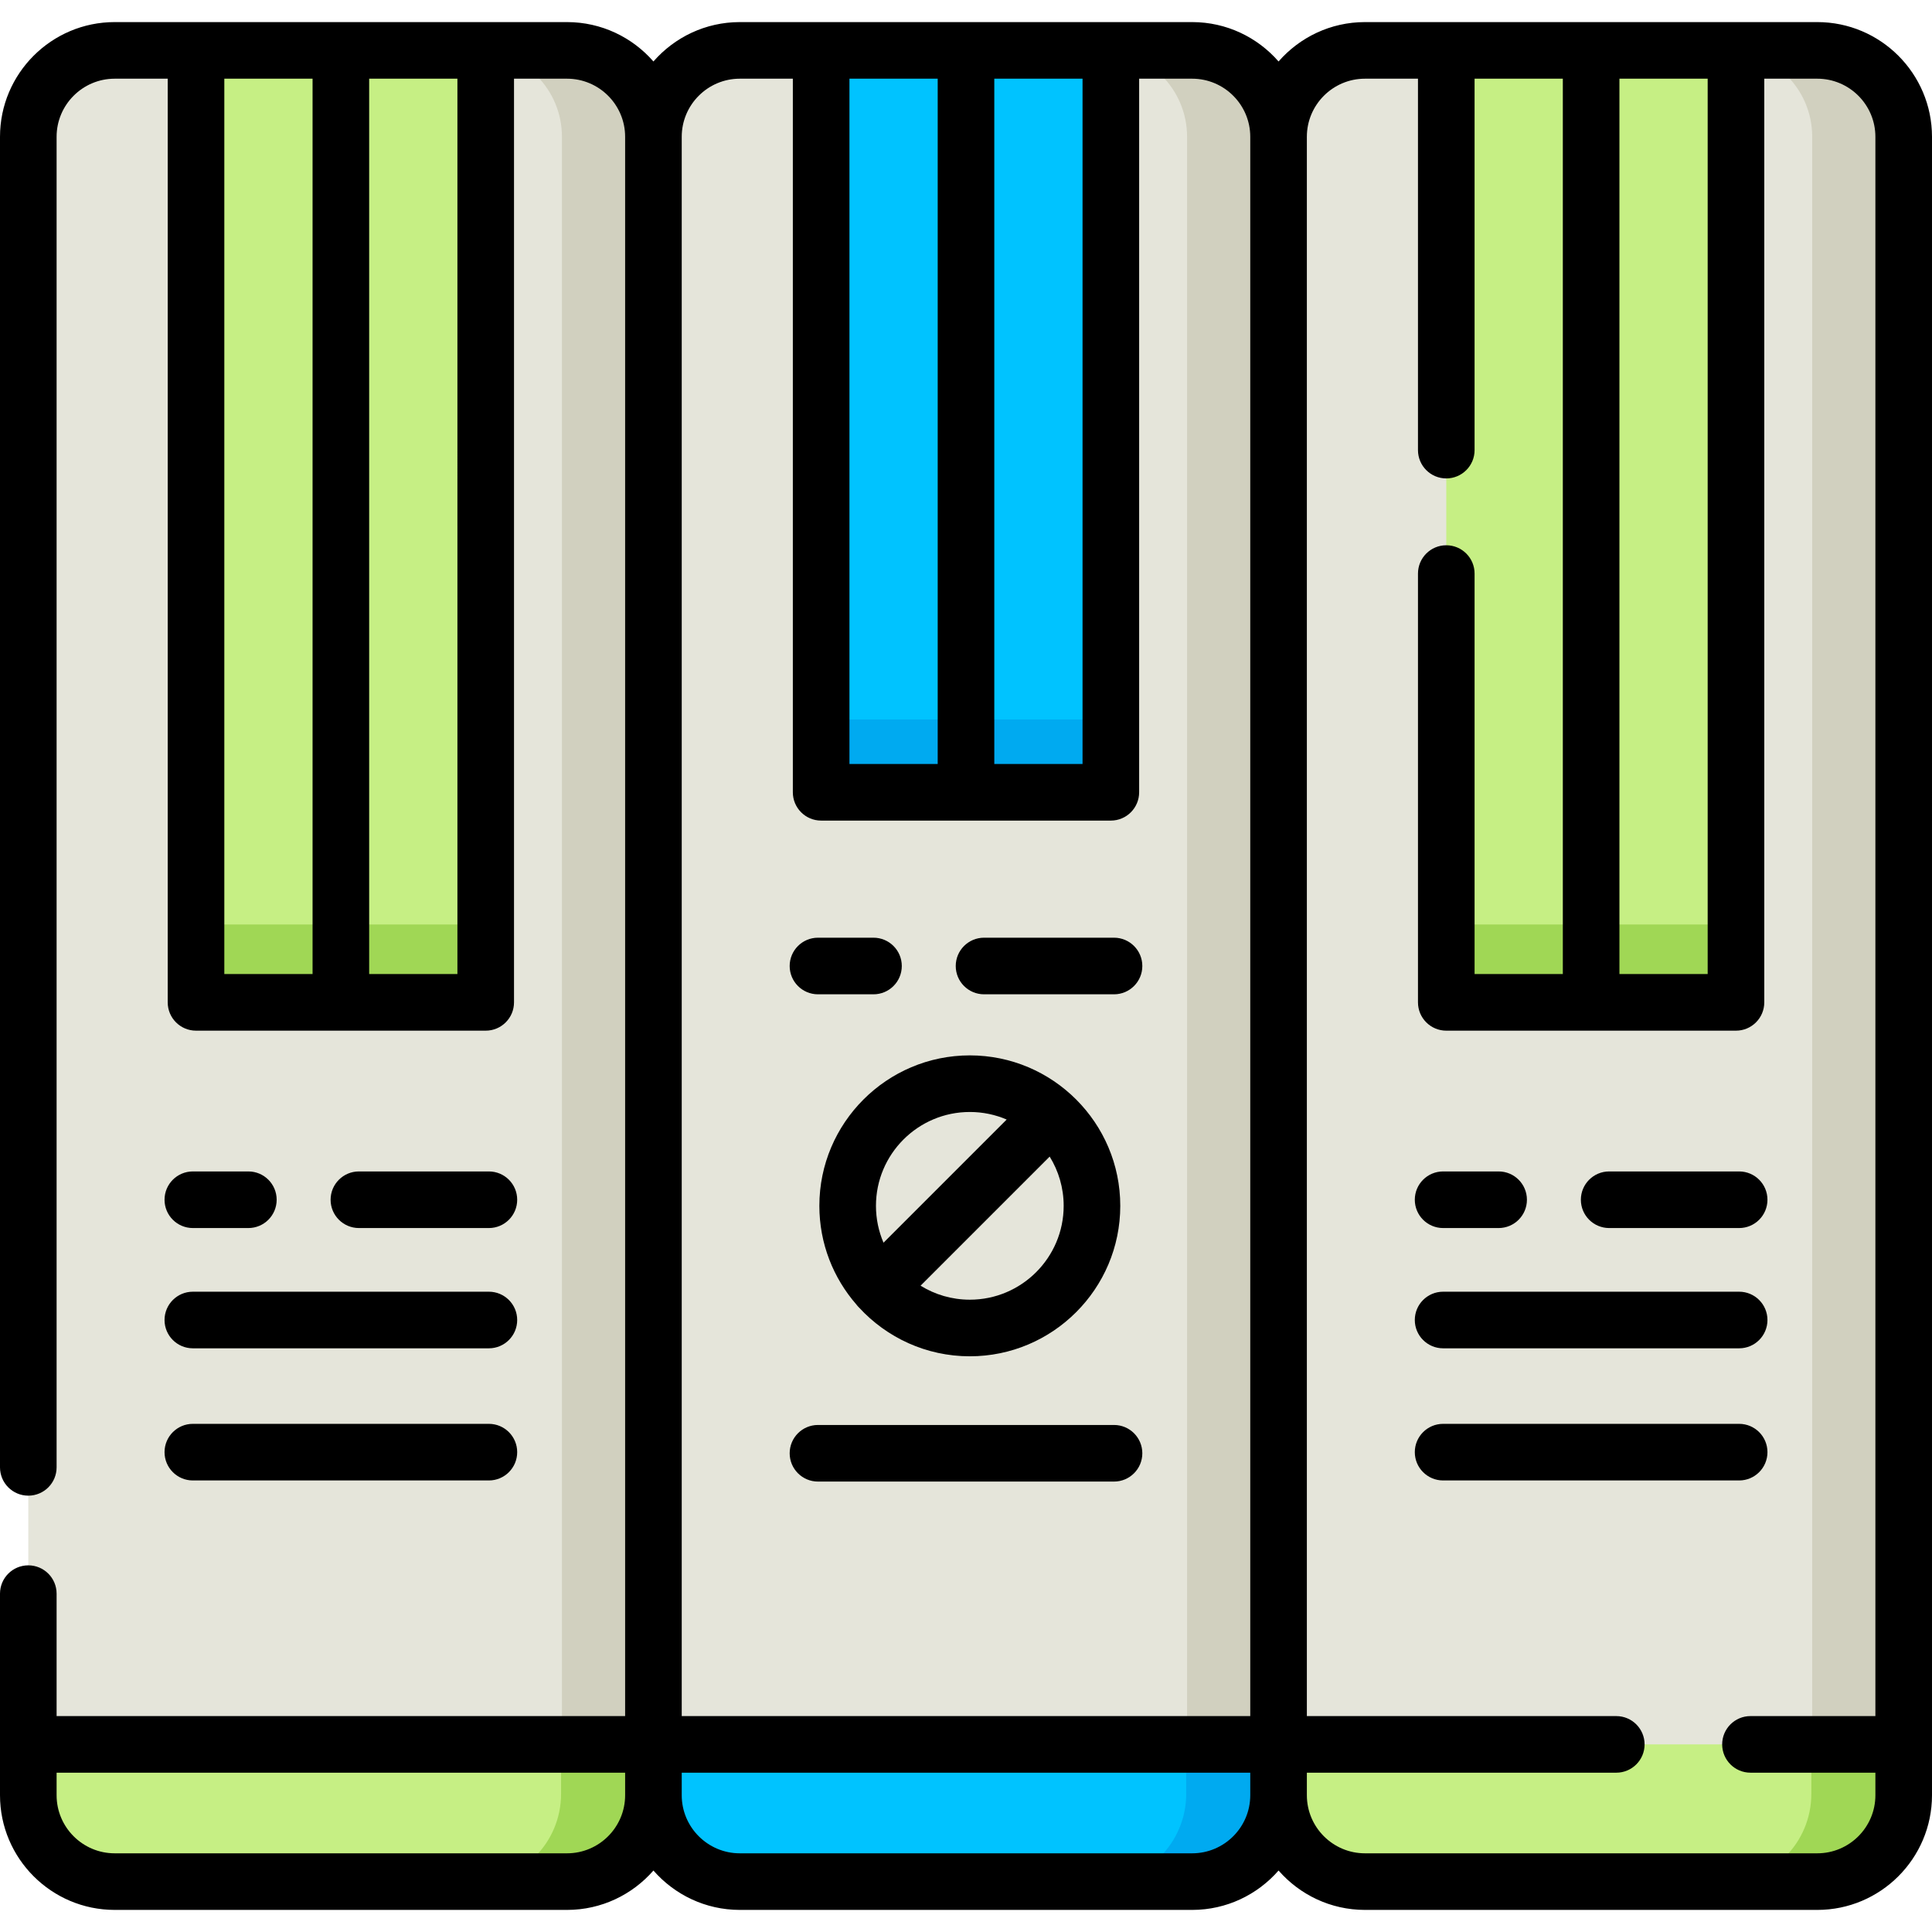 <?xml version="1.0" encoding="iso-8859-1"?>
<!-- Generator: Adobe Illustrator 19.0.0, SVG Export Plug-In . SVG Version: 6.00 Build 0)  -->
<svg version="1.1" id="Capa_1" xmlns="http://www.w3.org/2000/svg" xmlns:xlink="http://www.w3.org/1999/xlink" x="0px" y="0px"
	 viewBox="0 0 512.001 512.001" style="enable-background:new 0 0 512.001 512.001;" xml:space="preserve">
<path style="fill:#E5E5DA;" d="M173.167,36.249v439.502c0,12.647-10.25,22.897-22.897,22.897H30.397
	c-12.647,0-22.897-10.25-22.897-22.897V36.249c0-12.647,10.25-22.897,22.897-22.897H150.27
	C162.917,13.352,173.167,23.602,173.167,36.249z"/>
<path style="fill:#D1D0BF;" d="M126.026,498.648h24.244c12.647,0,22.897-10.25,22.897-22.897V36.249
	c0-12.647-10.25-22.897-22.897-22.897h-24.244c12.647,0,22.897,10.25,22.897,22.897v439.502
	C148.923,488.398,138.673,498.648,126.026,498.648z"/>
<g>
	<path style="fill:#C6EF84;" d="M173.167,462.282v13.469c0,12.647-10.25,22.897-22.897,22.897H30.397
		c-12.647,0-22.897-10.25-22.897-22.897v-13.469H173.167z"/>
	<rect x="51.947" y="13.354" style="fill:#C6EF84;" width="76.77" height="252.28"/>
</g>
<rect x="51.947" y="245.001" style="fill:#A0D755;" width="76.77" height="20.637"/>
<path style="fill:#E5E5DA;" d="M338.833,36.249v439.502c0,12.647-10.25,22.897-22.897,22.897H196.064
	c-12.647,0-22.897-10.25-22.897-22.897V36.249c0-12.647,10.25-22.897,22.897-22.897h119.873
	C328.584,13.352,338.833,23.602,338.833,36.249z"/>
<path style="fill:#D1D0BF;" d="M291.692,498.648h24.244c12.647,0,22.897-10.25,22.897-22.897V36.249
	c0-12.647-10.25-22.897-22.897-22.897h-24.244c12.647,0,22.897,10.25,22.897,22.897v439.502
	C314.589,488.398,304.34,498.648,291.692,498.648z"/>
<g>
	<path style="fill:#00C3FF;" d="M338.833,462.282v13.469c0,12.647-10.25,22.897-22.897,22.897H196.064
		c-12.647,0-22.897-10.25-22.897-22.897v-13.469H338.833z"/>
	<rect x="217.61" y="13.354" style="fill:#00C3FF;" width="76.77" height="196.61"/>
</g>
<rect x="217.61" y="190.671" style="fill:#00AAF0;" width="76.77" height="19.299"/>
<path style="fill:#E5E5DA;" d="M504.5,36.249v439.502c0,12.647-10.25,22.897-22.897,22.897H361.73
	c-12.647,0-22.897-10.25-22.897-22.897V36.249c0-12.647,10.25-22.897,22.897-22.897h119.873
	C494.25,13.352,504.5,23.602,504.5,36.249z"/>
<path style="fill:#D1D0BF;" d="M457.359,498.648h24.244c12.647,0,22.897-10.25,22.897-22.897V36.249
	c0-12.647-10.25-22.897-22.897-22.897h-24.244c12.647,0,22.897,10.25,22.897,22.897v439.502
	C480.256,488.398,470.006,498.648,457.359,498.648z"/>
<path style="fill:#C6EF84;" d="M504.5,462.282v13.469c0,12.647-10.25,22.897-22.897,22.897H361.73
	c-12.647,0-22.897-10.25-22.897-22.897v-13.469H504.5z"/>
<path style="fill:#A0D755;" d="M148.691,475.384c0,13.029-10.559,23.588-23.588,23.588h24.976c13.029,0,23.588-10.559,23.588-23.588
	v-13.875h-24.976V475.384z"/>
<path style="fill:#00AAF0;" d="M314.358,475.384c0,13.029-10.559,23.588-23.588,23.588h24.976c13.029,0,23.588-10.559,23.588-23.588
	v-13.875h-24.976V475.384z"/>
<path style="fill:#A0D755;" d="M480.024,475.384c0,13.029-10.559,23.588-23.588,23.588h24.976c13.029,0,23.588-10.559,23.588-23.588
	v-13.875h-24.976V475.384z"/>
<rect x="383.28" y="13.354" style="fill:#C6EF84;" width="76.77" height="252.28"/>
<rect x="383.28" y="245.001" style="fill:#A0D755;" width="76.77" height="20.637"/>
<path d="M51.105,325.445h14.714c4.142,0,7.5-3.358,7.5-7.5s-3.358-7.5-7.5-7.5H51.105c-4.142,0-7.5,3.358-7.5,7.5
	S46.963,325.445,51.105,325.445z"/>
<path d="M129.562,325.445c4.142,0,7.5-3.358,7.5-7.5s-3.358-7.5-7.5-7.5H95.114c-4.142,0-7.5,3.358-7.5,7.5s3.358,7.5,7.5,7.5
	H129.562z"/>
<path d="M51.105,357.317h78.456c4.142,0,7.5-3.358,7.5-7.5s-3.358-7.5-7.5-7.5H51.105c-4.142,0-7.5,3.358-7.5,7.5
	S46.963,357.317,51.105,357.317z"/>
<path d="M51.105,392.336h78.456c4.142,0,7.5-3.358,7.5-7.5s-3.358-7.5-7.5-7.5H51.105c-4.142,0-7.5,3.358-7.5,7.5
	S46.963,392.336,51.105,392.336z"/>
<path d="M216.772,263.501h14.714c4.142,0,7.5-3.358,7.5-7.5c0-4.142-3.358-7.5-7.5-7.5h-14.714c-4.142,0-7.5,3.358-7.5,7.5
	C209.272,260.143,212.63,263.501,216.772,263.501z"/>
<path d="M260.781,263.501h34.447c4.142,0,7.5-3.358,7.5-7.5c0-4.142-3.358-7.5-7.5-7.5h-34.447c-4.142,0-7.5,3.358-7.5,7.5
	C253.281,260.143,256.639,263.501,260.781,263.501z"/>
<path d="M216.772,392.633h78.456c4.142,0,7.5-3.358,7.5-7.5s-3.358-7.5-7.5-7.5h-78.456c-4.142,0-7.5,3.358-7.5,7.5
	S212.63,392.633,216.772,392.633z"/>
<path d="M481.603,5.854H361.73c-9.127,0-17.32,4.049-22.897,10.438c-5.577-6.389-13.77-10.438-22.897-10.438H196.063
	c-9.127,0-17.32,4.049-22.897,10.438c-5.577-6.389-13.77-10.438-22.897-10.438H30.397C13.636,5.854,0,19.491,0,36.251v352.614
	c0,4.142,3.358,7.5,7.5,7.5s7.5-3.358,7.5-7.5V36.251c0-8.49,6.907-15.397,15.397-15.397h14.05v244.782c0,4.142,3.358,7.5,7.5,7.5
	h76.772c4.142,0,7.5-3.358,7.5-7.5V20.854h14.05c8.49,0,15.397,6.907,15.397,15.397v418.53H15v-32.449c0-4.142-3.358-7.5-7.5-7.5
	s-7.5,3.358-7.5,7.5v53.418c0,16.761,13.636,30.397,30.397,30.397H150.27c9.127,0,17.32-4.049,22.897-10.438
	c5.577,6.389,13.77,10.438,22.897,10.438h119.873c9.127,0,17.32-4.049,22.897-10.438c5.577,6.389,13.77,10.438,22.897,10.438
	h119.873c16.761,0,30.397-13.636,30.397-30.397V36.251C512,19.491,498.364,5.854,481.603,5.854z M59.447,20.854h23.386v237.282
	H59.447V20.854z M121.22,258.136H97.833V20.854h23.386L121.22,258.136L121.22,258.136z M452.553,20.854v237.282h-23.386V20.854
	H452.553z M225.114,202.466V20.854H248.5v181.611h-23.386V202.466z M263.5,20.854h23.386v181.611H263.5V20.854z M196.063,20.854
	h14.05v189.111c0,4.142,3.358,7.5,7.5,7.5h76.772c4.142,0,7.5-3.358,7.5-7.5V20.854h14.05c8.49,0,15.397,6.907,15.397,15.397v418.53
	H180.667V36.251C180.667,27.761,187.574,20.854,196.063,20.854z M150.27,491.148H30.397c-8.49,0-15.397-6.907-15.397-15.397v-5.969
	h150.667v5.969C165.667,484.241,158.759,491.148,150.27,491.148z M315.937,491.148H196.063c-8.49,0-15.397-6.907-15.397-15.397
	v-5.969h150.667v5.969C331.333,484.241,324.426,491.148,315.937,491.148z M481.603,491.148H361.73
	c-8.49,0-15.397-6.907-15.397-15.397v-5.969h82c4.142,0,7.5-3.358,7.5-7.5s-3.358-7.5-7.5-7.5h-82V36.251
	c0-8.49,6.907-15.397,15.397-15.397h14.05v98.433c0,4.142,3.358,7.5,7.5,7.5s7.5-3.358,7.5-7.5V20.854h23.386v237.282H390.78V152
	c0-4.142-3.358-7.5-7.5-7.5s-7.5,3.358-7.5,7.5v113.637c0,4.142,3.358,7.5,7.5,7.5h76.772c4.142,0,7.5-3.358,7.5-7.5V20.854h14.05
	c8.49,0,15.397,6.907,15.397,15.397v418.53h-33.105c-4.142,0-7.5,3.358-7.5,7.5s3.358,7.5,7.5,7.5H497v5.969
	C497,484.241,490.093,491.148,481.603,491.148z"/>
<path d="M382.438,325.445h14.714c4.142,0,7.5-3.358,7.5-7.5s-3.358-7.5-7.5-7.5h-14.714c-4.142,0-7.5,3.358-7.5,7.5
	S378.296,325.445,382.438,325.445z"/>
<path d="M426.447,325.445h34.447c4.142,0,7.5-3.358,7.5-7.5s-3.358-7.5-7.5-7.5h-34.447c-4.142,0-7.5,3.358-7.5,7.5
	S422.305,325.445,426.447,325.445z"/>
<path d="M382.438,357.317h78.456c4.142,0,7.5-3.358,7.5-7.5s-3.358-7.5-7.5-7.5h-78.456c-4.142,0-7.5,3.358-7.5,7.5
	S378.296,357.317,382.438,357.317z"/>
<path d="M468.395,384.836c0-4.142-3.358-7.5-7.5-7.5h-78.456c-4.142,0-7.5,3.358-7.5,7.5s3.358,7.5,7.5,7.5h78.456
	C465.037,392.336,468.395,388.978,468.395,384.836z"/>
<path d="M257.012,279.687c-21.986,0-39.873,17.887-39.873,39.873c0,10.007,3.714,19.158,9.826,26.167
	c0.198,0.257,0.407,0.508,0.642,0.743c0.026,0.026,0.055,0.048,0.082,0.074c7.292,7.917,17.736,12.889,29.323,12.889
	c21.986,0,39.873-17.887,39.873-39.873S278.998,279.687,257.012,279.687z M257.012,294.687c3.467,0,6.769,0.715,9.77,2.002
	l-32.641,32.641c-1.287-3.001-2.002-6.303-2.002-9.77C232.139,305.845,243.297,294.687,257.012,294.687z M257.012,344.432
	c-4.784,0-9.254-1.361-13.051-3.711l34.213-34.213c2.35,3.797,3.711,8.267,3.711,13.051
	C281.885,333.275,270.727,344.432,257.012,344.432z"/>
<g>
</g>
<g>
</g>
<g>
</g>
<g>
</g>
<g>
</g>
<g>
</g>
<g>
</g>
<g>
</g>
<g>
</g>
<g>
</g>
<g>
</g>
<g>
</g>
<g>
</g>
<g>
</g>
<g>
</g>
</svg>
